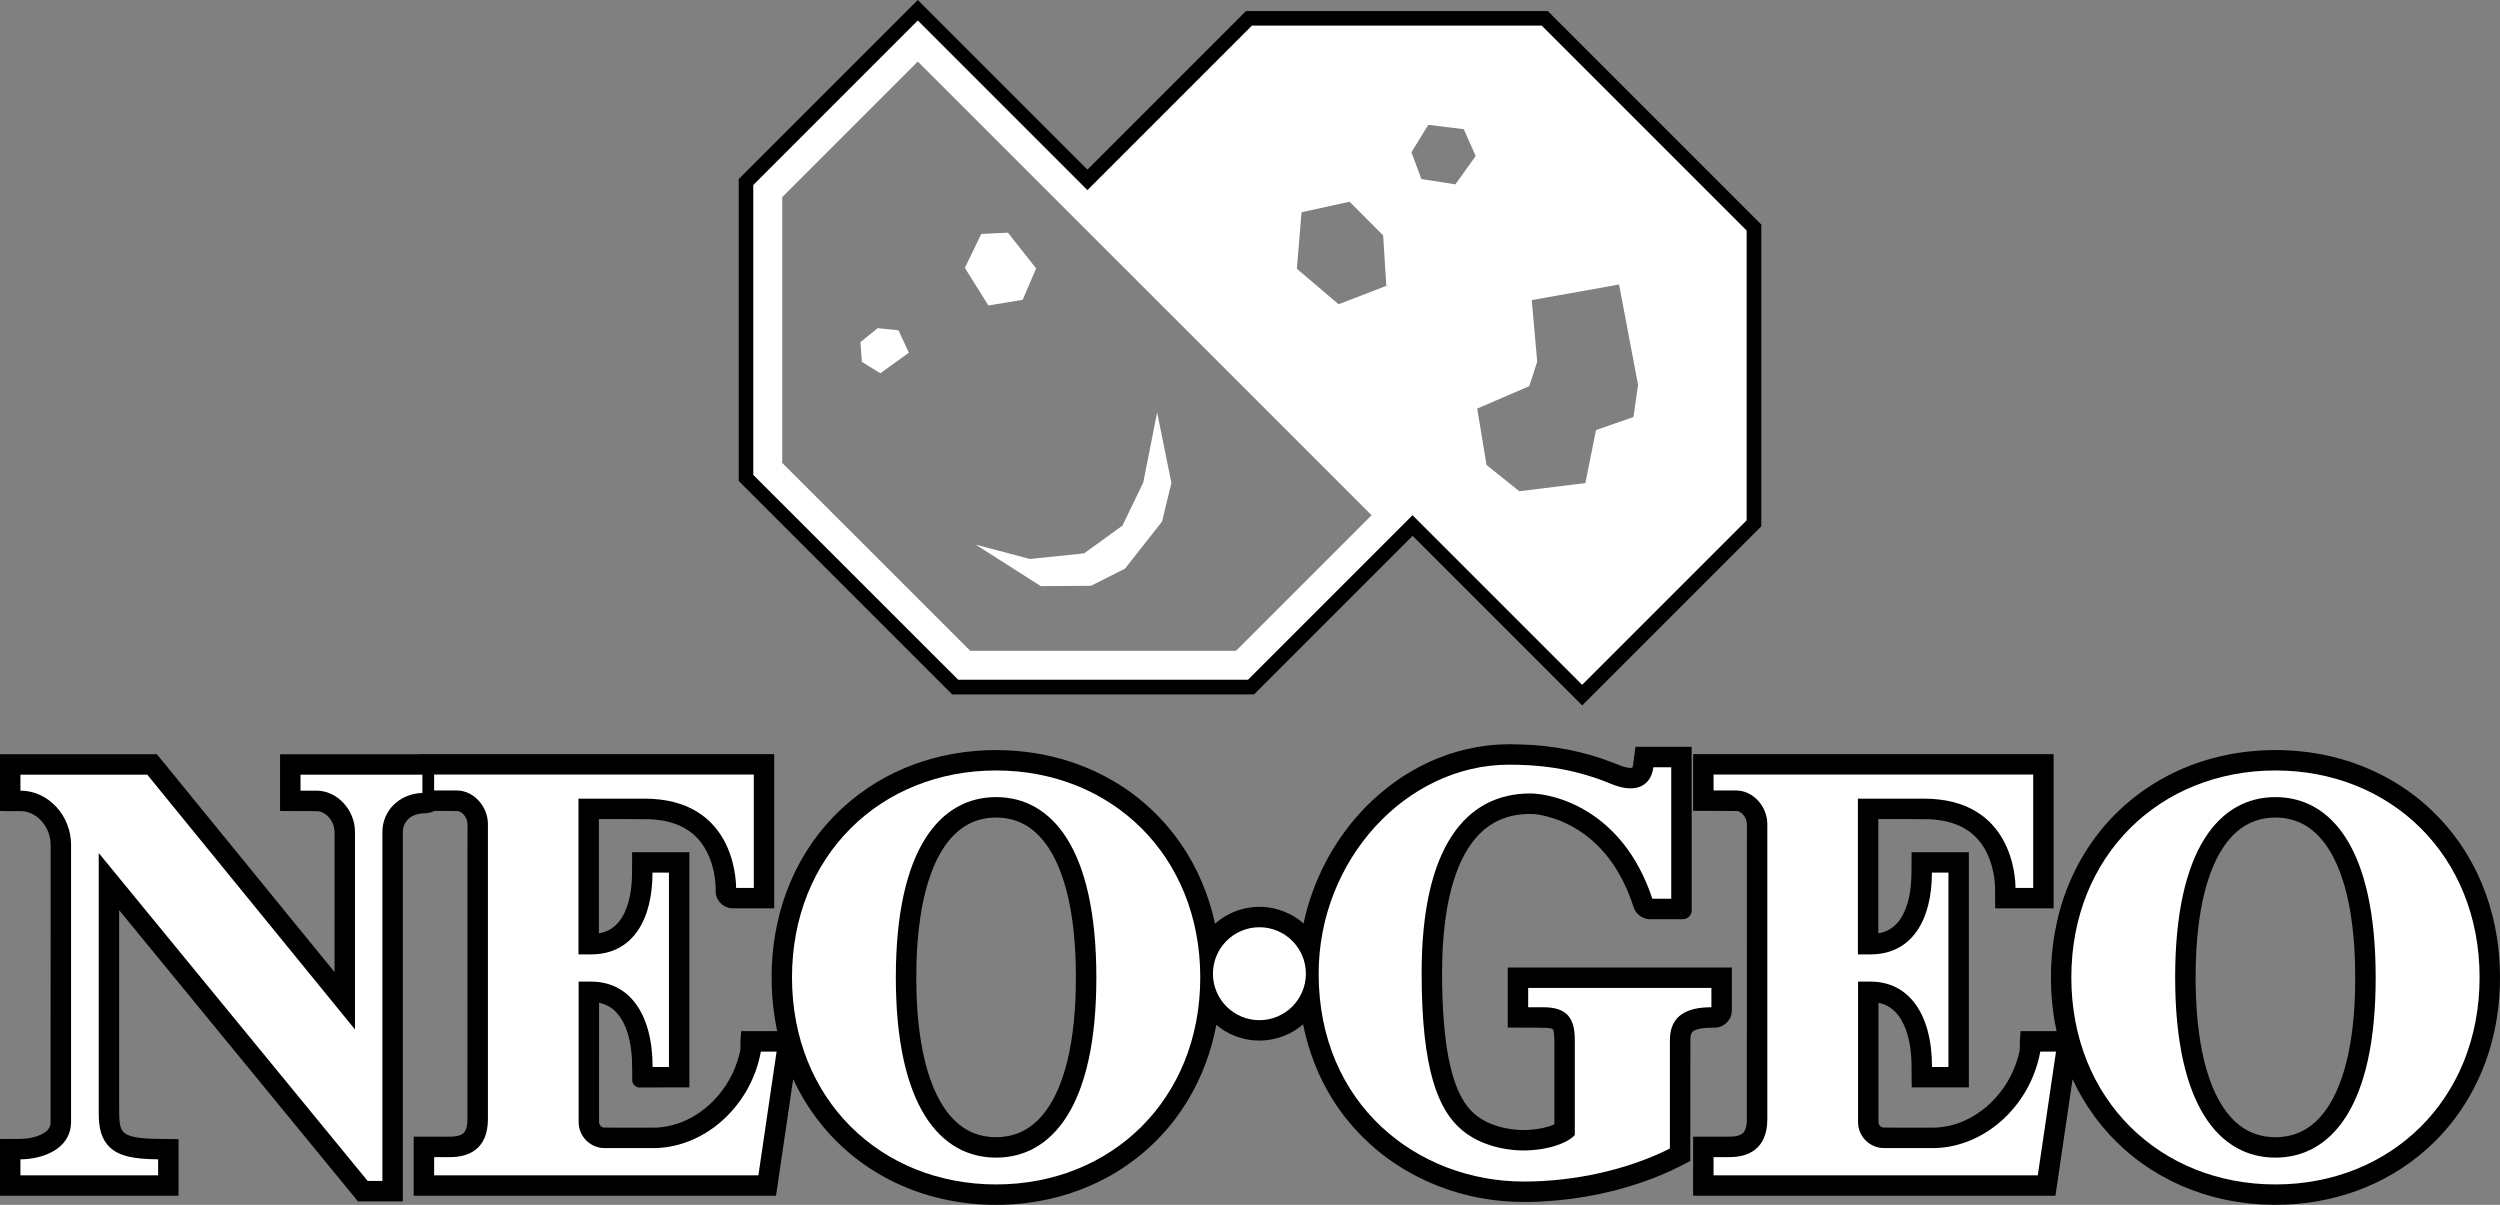 <?xml version="1.0" encoding="UTF-8" standalone="no"?>
<!-- Generator: Adobe Illustrator 26.0.1, SVG Export Plug-In . SVG Version: 6.00 Build 0)  -->

<svg
   version="1.1"
   id="Layer_1"
   x="0px"
   y="0px"
   viewBox="0 0 2937.487 1415.68"
   xml:space="preserve"
   sodipodi:docname="system (cópia).svg"
   width="2937.487"
   height="1415.68"
   inkscape:version="1.1.2 (0a00cf5339, 2022-02-04)"
   xmlns:inkscape="http://www.inkscape.org/namespaces/inkscape"
   xmlns:sodipodi="http://sodipodi.sourceforge.net/DTD/sodipodi-0.dtd"
   xmlns="http://www.w3.org/2000/svg"
   xmlns:svg="http://www.w3.org/2000/svg"><rect x="0" y="0" width="2937.487" height="1415.68" fill="#808080" stroke="none"/><defs
   id="defs175">
	
	

		
	
			
			
			
		
				
				
				
				
				
				
			
					
					
				
					
					
				
						
					
						
					
							
						
							
						
					
				
		
	
			
			
		
				
				
			
				
				
				
				
				
				
				
			</defs><sodipodi:namedview
   id="namedview173"
   pagecolor="#bababa"
   bordercolor="#666666"
   borderopacity="1.0"
   inkscape:pageshadow="2"
   inkscape:pageopacity="0.20784314"
   inkscape:pagecheckerboard="true"
   showgrid="false"
   fit-margin-top="0"
   fit-margin-left="0"
   fit-margin-right="0"
   fit-margin-bottom="0"
   inkscape:zoom="0.27389106"
   inkscape:cx="1203.0331"
   inkscape:cy="691.88093"
   inkscape:window-width="1920"
   inkscape:window-height="996"
   inkscape:window-x="0"
   inkscape:window-y="0"
   inkscape:window-maximized="1"
   inkscape:current-layer="Layer_1" />
<style
   type="text/css"
   id="style2">
	.st0{fill:#FFFFFF;}
	.st1{fill:#C2AC6D;}
	.st2{fill:#FCEA3C;}
	.st3{fill:#299DD8;}
</style>
<path
   id="path849"
   style="fill:#000000"
   class="st1"
   d="m 1774.293,874.41 c -8.914,0.17 -17.836,0.528 -26.691,1.619 -31.822,3.75 -62.743,14.459 -90.279,30.805 -42.901,25.342 -77.77,63.541 -100.496,107.772 -11.466,22.219 -19.967,45.968 -25.178,70.423 -12.982,-11.414 -29.813,-18.364 -47.076,-19.37 -14.447,-0.905 -29.119,2.318 -41.853,9.204 -5.402,2.881 -10.464,6.4 -15.052,10.454 -7.221,-33.354 -20.587,-65.477 -39.982,-93.607 -20.387,-29.723 -47.28,-54.976 -78.311,-73.328 -29.822,-17.729 -63.252,-29.229 -97.581,-34.103 -34.829,-5.019 -70.585,-3.675 -104.909,4.103 -30.932,7.066 -60.682,19.579 -87.015,37.328 -29.081,19.508 -54.025,45.183 -72.533,74.921 -18.391,29.392 -30.636,62.518 -36.407,96.679 -5.593,32.631 -5.7,66.171 -0.593,98.871 0.823,5.161 1.784,10.3 2.888,15.409 -14.142,0 -28.284,0 -42.426,0 -0.702,7.266 -0.956,14.571 -0.838,21.869 -0.44,2.203 -0.894,4.237 -1.464,6.42 -5.199,20.096 -15.756,38.772 -30.282,53.6 -0.285,0.275 -0.851,0.847 -1.244,1.236 -11.285,11.188 -24.972,20.044 -40.016,25.245 -0.452,0.144 -1.247,0.417 -1.832,0.607 -6.516,2.113 -13.271,3.482 -20.094,4.09 -1.146,0.095 -2.54,0.194 -3.785,0.248 -1.008,0.054 -2.286,0.056 -3.399,0.068 -11.312,0.077 -22.624,-0.018 -33.935,0.012 -8.278,-0.021 -16.562,0.039 -24.836,-0.153 -3.167,-0.659 -5.529,-3.907 -5.161,-7.128 -0.08,-6.257 0.018,-12.515 -0.03,-18.773 0.005,-40.228 0.01,-80.457 0.015,-120.686 8.047,1.564 15.564,5.802 20.961,11.989 6.135,6.888 10.102,15.437 12.771,24.198 1.793,5.887 3.017,12.001 3.818,18.033 0.526,3.942 0.903,8.189 1.099,12.295 0.39,8.534 0.226,17.083 0.39,25.619 0.536,4.3 4.766,7.793 9.106,7.349 19.251,-0.079 38.503,-0.016 57.755,-0.037 0.444,-0.189 0.083,-1.183 0.2,-1.7 0,-91.567 0,-183.134 0,-274.7 -22.429,0 -44.858,0 -67.287,0 -0.094,9.463 0.125,18.929 -0.113,28.391 -0.233,9.922 -1.403,19.998 -4.005,29.645 -2.27,8.291 -5.664,16.418 -10.991,23.229 -2.893,3.652 -6.381,6.859 -10.384,9.258 -0.532,0.31 -1.341,0.775 -2.007,1.103 -3.621,1.808 -7.522,3.039 -11.511,3.709 0,-44.747 0,-89.493 0,-134.24 20.074,0.027 40.151,-0.087 60.224,0.192 3.919,0.183 7.886,0.551 11.695,1.106 0.93,0.137 1.884,0.286 2.718,0.429 6.115,1.053 12.145,2.667 17.906,4.984 0.387,0.168 0.991,0.407 1.438,0.604 2.15,0.923 4.465,2.061 6.596,3.262 7.553,4.212 14.226,9.986 19.435,16.893 2.679,3.507 5.073,7.405 7.025,11.26 2.691,5.313 4.872,11.102 6.463,16.925 2.084,7.635 3.296,15.503 3.638,23.409 0.049,1.177 0.095,2.602 0.103,3.877 -0.026,2.369 -0.044,4.774 0.656,7.064 2.238,8.173 10.033,14.649 18.586,14.823 7.098,0.145 14.198,0.028 21.296,0.071 9.407,0 18.814,0 28.22,0 0,-60.4 0,-120.801 0,-181.201 -138.429,0 -276.858,0 -415.287,0 -1.412,0.24 -2.856,0.034 -4.282,0.117 -53.677,10e-6 -107.354,0 -161.031,0 0,22.221 0,44.441 0,66.662 14.958,0.287 29.92,-0.064 44.877,0.307 6.141,0.89 11.389,5.049 14.725,10.137 3.322,4.956 4.751,11.035 4.429,16.961 -0.036,53.966 -0.029,107.933 -0.031,161.899 -69.571,-85.323 -139.139,-170.647 -208.711,-255.969 -61.464,0 -122.927,0 -184.391,0 0,22.239 0,44.478 0,66.717 8.278,0.332 16.561,-0.099 24.84,0.13 4.177,0.115 8.332,1.031 12.114,2.822 9.796,4.516 17.136,13.541 20.438,23.72 1.675,5.052 2.308,10.406 2.137,15.714 -0.051,108.113 -0.006,216.226 -0.094,324.339 -0.266,4.559 -3.081,8.753 -6.974,11.057 -5.735,3.869 -12.556,5.75 -19.324,6.806 -8.095,1.106 -16.284,0.58 -24.425,0.736 -2.904,0.022 -5.808,0.042 -8.712,0.065 0,22.231 0,44.462 0,66.693 69.934,0 139.867,0 209.801,0 0,-22.174 0,-44.348 0,-66.522 -9.423,-0.197 -18.849,-0.165 -28.271,-0.379 -7.991,-0.24 -16.224,-0.583 -24.133,-2.296 -1.897,-0.415 -4.03,-1.014 -5.957,-1.739 -4.061,-1.382 -7.788,-4.373 -9.165,-8.545 -1.181,-3.068 -1.692,-6.53 -1.93,-9.68 -0.111,-1.473 -0.164,-2.896 -0.215,-4.295 -0.199,-10.04 -0.094,-20.083 -0.121,-30.124 -0.006,-70.674 -0.005,-141.347 -0.008,-212.021 93.544,114.067 187.09,228.132 280.633,342.199 17.556,0 35.112,0 52.668,0 0.013,-145.165 0.017,-290.331 0.059,-435.496 0.431,-7.882 5.817,-15.17 13.12,-18.093 2.495,-1.084 5.163,-1.724 7.854,-2.084 0.361,-0.042 1.115,-0.134 1.623,-0.18 0.628,-0.067 1.565,-0.113 2.314,-0.157 2.788,-0.002 5.596,-0.286 8.249,-1.185 1.347,-0.405 2.63,-1.042 3.902,-1.591 9.281,0.047 18.571,-0.173 27.845,0.206 4.184,0.962 7.382,4.355 9.255,8.08 1.658,3.353 2.041,7.178 1.795,10.868 -0.037,114.774 -1.7e-4,229.548 -0.087,344.321 -0.119,4.714 -0.698,9.672 -3.332,13.708 -2.383,3.188 -6.411,4.524 -10.204,5.072 -1.738,0.268 -3.668,0.409 -5.312,0.483 -5.804,0.153 -11.612,0 -17.417,0.048 -8.955,0 -17.909,-0.01 -26.864,-0.01 0,23.135 0,46.27 0,69.404 141.906,0 283.812,0 425.719,0 6.725,-45.663 13.448,-91.327 20.172,-136.99 14.74,31.853 36.06,60.7 62.514,83.8 27.609,24.184 60.601,42.103 95.792,52.467 38.008,11.249 78.387,14.046 117.661,8.985 32.703,-4.22 64.695,-14.335 93.638,-30.182 31.254,-17.083 58.806,-40.915 80.138,-69.446 19.399,-25.925 33.636,-55.615 42.225,-86.811 2.06,-7.467 3.793,-15.023 5.218,-22.637 12.895,10.887 29.362,17.512 46.233,18.365 18.056,1.015 36.456,-4.347 50.969,-15.181 1.636,-1.206 3.228,-2.472 4.763,-3.804 6.299,31.591 18.08,62.18 35.413,89.376 18.977,29.921 44.403,55.721 74.04,75.14 32.434,21.37 69.637,35.327 108.026,41.075 21.034,3.17 42.407,3.812 63.627,2.533 44.503,-2.327 88.72,-11.347 130.346,-27.332 14.924,-5.788 29.415,-12.654 43.508,-20.234 0.016,-48.089 -0.046,-96.179 0.11,-144.268 0.236,-2.69 0.589,-5.69 2.614,-7.68 3.31,-2.689 7.67,-3.391 11.759,-4.029 4.92,-0.686 9.823,-0.603 14.774,-0.662 8.757,-0.101 16.726,-6.82 18.922,-15.196 1.054,-3.841 0.478,-7.852 0.622,-11.775 0,-14.568 -0.01,-29.137 -0.01,-43.705 -87.766,0 -175.533,0 -263.299,0 0,23.503 0,47.007 0,70.51 15.366,0.382 30.742,-0.058 46.105,0.401 2.291,0.223 4.701,0.366 6.746,1.531 0.931,1.271 1.006,2.932 1.335,4.424 0.936,6.542 0.503,13.169 0.597,19.753 0.01,29.228 0.01,58.456 0.01,87.684 -8.875,3.829 -18.507,5.565 -28.096,6.351 -1.561,0.112 -3.148,0.205 -4.624,0.249 -6.058,0.213 -12.258,-0.124 -18.177,-1.002 -8.62,-1.234 -17.131,-3.429 -25.141,-6.871 -1.403,-0.606 -2.992,-1.343 -4.429,-2.08 -7.219,-3.634 -13.819,-8.546 -19.143,-14.645 -4.416,-4.982 -8.006,-10.645 -11,-16.578 -0.44,-0.889 -0.999,-2.022 -1.46,-3.017 -5.806,-12.615 -9.452,-26.11 -12.14,-39.699 -3.787,-19.37 -5.651,-39.063 -6.72,-58.753 -0.915,-18.404 -1.266,-36.953 -0.863,-55.443 0.199,-10.237 0.782,-20.638 1.656,-30.852 0.872,-9.958 2.085,-19.887 3.752,-29.744 0.25,-1.373 0.516,-2.978 0.774,-4.352 2.554,-13.844 6.072,-27.687 10.988,-40.796 2.93,-7.764 6.394,-15.336 10.535,-22.531 0.767,-1.312 1.654,-2.812 2.52,-4.165 4.932,-7.849 10.836,-15.13 17.802,-21.267 0.558,-0.481 1.431,-1.238 1.986,-1.688 1.615,-1.329 3.283,-2.593 5,-3.787 0.545,-0.378 1.362,-0.924 2.021,-1.351 11.616,-7.609 25.35,-11.628 39.15,-12.51 1.974,-0.138 3.897,-0.227 5.816,-0.235 5.243,-0.038 10.475,0.591 15.604,1.65 0.485,0.102 1.218,0.254 1.736,0.376 1.696,0.374 3.315,0.791 5.067,1.255 9.662,2.571 18.992,6.348 27.767,11.135 1.15,0.641 2.507,1.389 3.719,2.111 15.096,8.861 28.35,20.752 39.063,34.577 9.479,12.161 17.092,25.709 23.057,39.91 2.613,6.163 4.892,12.463 6.976,18.822 1.165,3.605 3.425,6.816 6.382,9.177 4.074,3.307 9.396,4.978 14.628,4.679 12.583,-0.046 25.168,-0.01 37.75,-0.022 5.422,-0.377 9.881,-5.691 9.379,-11.09 -0.06,-48.207 -0.013,-96.414 -0.027,-144.621 0,-15.598 0,-31.197 0,-46.795 -22.009,0 -44.018,0 -66.027,0 -1.109,7.106 -1.841,14.264 -2.874,21.38 -0.209,1.1 -0.361,2.254 -0.942,3.233 -1.466,0.341 -2.921,0.141 -4.406,0.009 -6.312,-0.858 -12.097,-3.687 -17.993,-5.927 -35.063,-13.794 -72.674,-20.676 -110.293,-21.524 -3.367,-0.1 -6.74,-0.093 -10.104,-0.198 -0.253,-0.041 -0.509,-0.065 -0.765,-0.068 z m 896.031,6.91 c -37.778,0.442 -75.596,8.192 -110.085,23.743 -36.901,16.599 -69.784,42.165 -94.671,74.095 -23.578,30.195 -40.063,65.782 -48.445,103.133 -8.073,35.571 -9.337,72.603 -4.361,108.711 0.985,6.906 2.186,13.781 3.67,20.598 -14.102,0 -28.204,0 -42.307,0 -0.715,7.266 -1.003,14.57 -0.877,21.869 -2.967,15.032 -8.97,29.43 -17.389,42.223 -0.347,0.504 -0.868,1.293 -1.286,1.904 -11.549,16.811 -27.484,30.765 -46.146,39.137 -1.633,0.735 -3.148,1.36 -4.841,2.016 -2.104,0.81 -4.27,1.556 -6.345,2.195 -2.337,0.726 -4.876,1.383 -7.154,1.898 -4.173,0.932 -8.585,1.585 -12.738,1.897 -0.961,0.072 -2.103,0.134 -2.957,0.171 -7.488,0.159 -14.979,0.083 -22.468,0.085 -12.747,-0.071 -25.496,0.156 -38.241,-0.139 -1.112,0.065 -2.235,-0.122 -3.179,-0.745 -2.17,-1.27 -3.566,-3.804 -3.284,-6.33 -0.097,-10.072 -0.016,-20.144 -0.045,-30.216 0.01,-36.438 0.012,-72.876 0.018,-109.315 3.566,0.708 7.033,1.917 10.256,3.6 1,0.515 2.191,1.218 3.217,1.885 7.322,4.821 12.565,12.217 16.225,20.073 3.168,6.79 5.251,14.04 6.677,21.382 0.351,1.832 0.696,3.875 0.972,5.801 1.2,8.153 1.508,16.199 1.556,24.431 0.078,7.426 0.107,14.853 0.156,22.279 22.38,0 44.759,0 67.139,0 0,-92.133 0,-184.267 0,-276.4 -22.426,0 -44.852,0 -67.277,0 -0.137,9.611 0.031,19.32 -0.242,28.871 -0.159,6.171 -0.678,12.336 -1.682,18.43 -0.252,1.531 -0.568,3.277 -0.906,4.88 -1.611,7.71 -4.105,15.494 -8.002,22.469 -1.302,2.321 -2.673,4.469 -4.338,6.574 -4.692,5.968 -11.104,10.694 -18.442,12.81 -0.749,0.231 -1.652,0.486 -2.254,0.626 -1.076,0.271 -2.164,0.492 -3.257,0.684 0,-44.749 0,-89.497 0,-134.246 20.069,0.024 40.139,-0.085 60.206,0.191 7.162,0.341 14.312,1.245 21.278,2.967 1.47,0.365 3.149,0.827 4.681,1.298 3.34,1.024 6.763,2.331 9.834,3.765 11.053,5.058 20.582,13.364 27.092,23.629 3.195,4.93 5.778,10.243 7.82,15.748 0.517,1.39 1.071,3.008 1.541,4.508 2.657,8.527 4.274,17.565 4.654,26.379 0.238,8.084 0.07,16.302 0.195,24.439 0.01,0.659 0.016,1.318 0.023,1.976 22.892,0 45.784,0 68.676,0 0,-60.4 0,-120.801 0,-181.201 -141.2,0 -282.4,0 -423.6,0 0,22.23 0,44.461 0,66.691 17.306,0.092 34.614,-0.15 51.918,0.168 4.246,0.864 7.503,4.266 9.434,7.992 1.813,3.557 2.109,7.652 1.85,11.573 -0.01,114.804 -0.017,229.608 -0.067,344.411 -0.05,1.137 -0.132,2.28 -0.245,3.315 -0.408,3.631 -1.267,7.396 -3.551,10.334 -2.788,3.114 -7.071,4.229 -11.082,4.663 -5.026,0.562 -10.095,0.306 -15.141,0.349 -9.993,-0.022 -19.986,0.02 -29.979,0 -1.046,0 -2.093,0 -3.139,0 0,23.134 0,46.267 0,69.4 141.906,0 283.812,0 425.719,0 6.718,-45.623 13.433,-91.246 20.15,-136.869 14.464,31.191 35.216,59.511 60.953,82.342 26.484,23.578 58.04,41.357 91.813,52.11 35.913,11.476 74.15,15.262 111.666,11.935 31.235,-2.776 62.056,-10.761 90.489,-24.035 29.771,-13.872 56.806,-33.609 78.99,-57.836 19.953,-21.734 35.892,-47.08 47.176,-74.325 8.48,-20.4 14.323,-41.864 17.658,-63.695 4.767,-30.992 4.589,-62.713 -0.212,-93.689 -5.479,-34.629 -17.397,-68.34 -35.762,-98.254 -19.669,-32.101 -46.64,-59.729 -78.4,-79.966 -31.913,-20.404 -68.381,-33.463 -105.873,-38.629 -14.382,-2.003 -28.913,-2.886 -43.432,-2.77 z m -1499.848,79.279 c 1.494,0.003 3.145,0.055 4.436,0.129 11.6,0.658 23.12,4.095 32.871,10.481 11.308,7.305 20.182,17.853 27.023,29.343 7.627,12.86 13.007,26.938 17.063,41.295 2.742,9.746 4.868,19.616 6.57,29.652 1.002,5.958 1.847,11.998 2.557,18.001 2.882,24.748 3.55,49.606 2.981,74.513 -0.216,8.273 -0.6,16.524 -1.205,24.802 -1.206,16.421 -3.28,32.932 -6.688,49.101 -1.253,5.955 -2.703,11.92 -4.394,17.828 -1.646,5.778 -3.601,11.686 -5.774,17.378 -1.667,4.378 -3.55,8.742 -5.556,12.894 -1.928,3.987 -4.133,8.018 -6.4,11.701 -6.64,10.738 -15.063,20.603 -25.69,27.565 -3.891,2.554 -8.044,4.717 -12.396,6.374 -0.745,0.274 -1.75,0.646 -2.612,0.922 -12.214,4.084 -25.512,4.624 -38.105,2.075 -1.857,-0.391 -3.645,-0.843 -5.407,-1.359 -2.476,-0.722 -4.902,-1.611 -7.271,-2.631 -0.794,-0.351 -1.843,-0.817 -2.721,-1.257 -11.371,-5.545 -20.813,-14.472 -28.184,-24.658 -5.429,-7.462 -9.809,-15.636 -13.54,-24.062 -0.305,-0.72 -0.738,-1.715 -1.092,-2.54 -5.564,-13.24 -9.457,-27.127 -12.381,-41.17 -0.808,-3.946 -1.596,-8.091 -2.266,-12.138 -0.715,-4.249 -1.369,-8.697 -1.918,-12.979 -0.945,-7.269 -1.67,-14.562 -2.239,-21.805 -0.588,-7.719 -0.982,-15.566 -1.23,-23.285 -0.368,-12.123 -0.349,-24.257 -0.01,-36.381 0.124,-4.165 0.303,-8.524 0.532,-12.686 0.444,-8.292 1.116,-16.439 1.983,-24.686 2.235,-20.304 5.903,-40.663 12.282,-60.187 4.58,-13.869 10.559,-27.399 18.949,-39.407 6.657,-9.492 14.997,-17.967 25.061,-23.834 1.307,-0.766 2.843,-1.585 4.287,-2.279 9.392,-4.558 19.856,-6.693 30.27,-6.704 0.072,-3.5e-4 0.143,-0.004 0.215,-0.003 z m 1503.189,0 c 1.464,0.025 2.897,0.04 4.278,0.123 12.683,0.663 25.275,4.732 35.591,12.217 0.456,0.339 1.199,0.864 1.752,1.293 11.205,8.536 19.722,20.137 26.198,32.545 3.017,5.762 5.625,11.731 7.935,17.808 0.323,0.89 0.71,1.888 1.036,2.808 3.396,9.384 6.103,19.26 8.254,29.013 2.189,9.975 3.892,20.267 5.171,30.488 1.006,8.153 1.782,16.523 2.327,24.793 0.418,6.237 0.712,12.63 0.899,18.937 0.362,12.456 0.332,25.072 -0.035,37.586 -0.395,12.39 -1.221,24.992 -2.61,37.325 -0.642,5.705 -1.407,11.399 -2.3,17.022 -0.918,5.754 -2.006,11.59 -3.224,17.219 -0.638,2.912 -1.352,5.979 -2.055,8.768 -2.951,11.598 -6.727,23.171 -11.732,34.132 -1.01,2.223 -2.077,4.423 -3.162,6.532 -6.251,12.113 -14.353,23.508 -25.046,32.095 -7.743,6.317 -16.944,10.824 -26.691,13.034 -9.753,2.234 -19.956,2.42 -29.808,0.721 -9.398,-1.689 -18.475,-5.316 -26.275,-10.852 -8.596,-6.006 -15.739,-13.903 -21.57,-22.577 -0.271,-0.405 -0.734,-1.114 -1.079,-1.635 -8.824,-13.727 -14.844,-29.071 -19.295,-44.717 -0.911,-3.201 -1.735,-6.383 -2.509,-9.571 -1.074,-4.472 -2.016,-8.862 -2.882,-13.391 -0.98,-5.072 -1.842,-10.371 -2.573,-15.449 -0.672,-4.783 -1.279,-9.46 -1.782,-14.293 -1.095,-10.441 -1.811,-20.893 -2.218,-31.357 -0.553,-14.461 -0.554,-29.142 -0.062,-43.616 0.3,-8.618 0.814,-17.323 1.562,-25.855 0.452,-5.118 1.013,-10.331 1.639,-15.363 2.862,-22.259 7.425,-44.466 15.809,-65.353 4.957,-12.307 11.3,-24.182 19.843,-34.391 0.757,-0.895 1.691,-1.967 2.547,-2.904 7.804,-8.604 17.587,-15.546 28.616,-19.328 7.518,-2.648 15.499,-3.756 23.45,-3.807 z" /><g
   id="g591"
   transform="translate(24.002)"
   style="fill:#ffffff"><path
     class="st1"
     d="M 472.3,910.2 H 329.1 V 929 h 18.7 c 25,0 45.3,23.3 45.3,48.3 v 232.3 L 149,910.2 H 0 V 929 c 33.3,0 59.5,30 59.5,63.4 v 325.5 c 0,33.3 -35.1,44.3 -59.5,44.3 v 18.8 h 161.8 v -18.8 c -30.3,-0.2 -46.3,-4.3 -56.7,-14.1 C 94.8,1338.3 92,1325.3 92,1307.4 v -305.1 l 316,385.3 h 17.3 v -410 c 0,-24.3 19,-44.9 47,-45.9 z"
     id="path16"
     style="fill:#ffffff" /><circle
     class="st1"
     cx="1455.8"
     cy="1144.1"
     r="54.6"
     id="circle18"
     style="fill:#ffffff" /><g
     id="g22"
     style="fill:#ffffff">
					<path
   class="st1"
   d="m 1771.6,1160.8 v 22.7 h 17.8 c 28.9,0 37,13.9 37,38.8 v 111.3 c -6.6,8 -29.1,18.2 -61,18.2 -6.5,0 -43.3,-0.7 -70.8,-23.3 -28.8,-23.6 -48.2,-71.5 -48.2,-185.3 0,-148.2 52.1,-210.9 127.7,-210.9 24.6,0 107.9,16.6 143.4,123.7 h 22.2 V 901.5 h -21 c -2.7,20.8 -19.1,32.3 -50.1,19.4 -46.8,-19.5 -88.7,-22.4 -119.4,-22.4 -120.9,0 -223.8,111.9 -223.8,245.6 0,154 116.3,244.2 241.1,244.2 59.2,0 121.9,-13.7 171.6,-38.8 v -127.2 c 0,-29.8 20.8,-38.8 48.8,-38.8 v -22.7 z"
   id="path20"
   style="fill:#ffffff" />
				</g><g
     id="g32"
     style="fill:#ffffff">
					<path
   class="st1"
   d="m 870,1235.7 c -11.7,64.5 -67.3,114.9 -129.7,113.3 h -53.8 c -16.9,0 -30.6,-13.7 -30.6,-30.6 v -165 h 14.8 c 44,0 72.1,36.9 72.1,100.3 H 762 v -112.4 -5.7 -110.3 h -19.3 c 0,55.8 -23.6,96.1 -72.2,96.1 h -14.8 v -183 h 77.4 c 104.2,0 107.8,92.9 107.8,104.9 h 20.8 V 942.4 910.1 H 486.1 v 18.7 h 26.5 c 20.3,0 36.7,19.2 36.7,39.4 v 346.6 c 0,36.5 -23.9,44.8 -44.2,44.8 h -19 v 21.4 h 63.2 317.8 l 21.4,-145.4 H 870 Z"
   id="path24"
   style="fill:#ffffff" />
					<g
   id="g30"
   style="fill:#ffffff">
						<g
   id="g28"
   style="fill:#ffffff">
							<path
   class="st1"
   d="m 1146.4,905.3 c -135.5,0 -239.8,99.8 -239.8,243.2 0,143.4 104.4,243.2 239.8,243.2 135.5,0 239.9,-99.8 239.9,-243.2 0,-143.4 -104.4,-243.2 -239.9,-243.2 z m 0,454.9 c -65.1,0 -117.8,-59.6 -117.8,-211.8 0,-152.2 52.8,-211.8 117.8,-211.8 65.1,0 117.8,59.6 117.8,211.8 0.1,152.2 -52.7,211.8 -117.8,211.8 z"
   id="path26"
   style="fill:#ffffff" />
						</g>
					</g>
				</g><g
     id="g42"
     style="fill:#ffffff">
					<path
   class="st1"
   d="m 2373.3,1235.7 c -11.7,64.5 -67.3,114.9 -129.7,113.3 h -53.8 c -16.9,0 -30.6,-13.7 -30.6,-30.6 v -165 h 14.8 c 44,0 72.1,36.9 72.1,100.3 h 19.3 v -112.4 -5.7 -110.3 H 2246 c 0,55.8 -23.6,96.1 -72.2,96.1 H 2159 v -183 h 77.4 c 104.2,0 107.8,92.9 107.8,104.9 H 2365 V 942.4 910.1 h -375.6 v 18.7 h 26.5 c 20.3,0 36.7,19.2 36.7,39.4 v 346.6 c 0,36.5 -23.9,44.8 -44.2,44.8 h -19 v 21.4 h 63.2 317.8 l 21.4,-145.4 h -18.5 z"
   id="path34"
   style="fill:#ffffff" />
					<g
   id="g40"
   style="fill:#ffffff">
						<g
   id="g38"
   style="fill:#ffffff">
							<path
   class="st1"
   d="m 2649.6,905.3 c -135.5,0 -239.8,99.8 -239.8,243.2 0,143.4 104.4,243.2 239.8,243.2 135.5,0 239.9,-99.8 239.9,-243.2 0,-143.4 -104.4,-243.2 -239.9,-243.2 z m 0,454.9 c -65.1,0 -117.8,-59.6 -117.8,-211.8 0,-152.2 52.8,-211.8 117.8,-211.8 65.1,0 117.8,59.6 117.8,211.8 0.2,152.2 -52.7,211.8 -117.8,211.8 z"
   id="path36"
   style="fill:#ffffff" />
						</g>
					</g>
				</g></g><path
   id="polygon144"
   d="M 1078.402 12.1 L 876.502 213.9 L 876.502 561.5 L 1122.303 807.301 L 1470.002 807.301 L 1659.803 617.5 L 1859.102 816.801 L 2061.002 614.9 L 2061.002 267.4 L 1815.201 21.6 L 1467.502 21.6 L 1277.701 211.4 L 1078.402 12.1 z M 1078.402 72.301 L 1611.602 605.4 L 1452.303 764.699 L 1140.002 764.699 L 919.102 543.9 L 919.102 231.6 L 1078.402 72.301 z M 1678.201 146.699 L 1719.902 151.801 L 1733.902 183.301 L 1710.102 216.6 L 1670.102 210.4 L 1658.402 178.9 L 1678.201 146.699 z M 1585.701 237 L 1625.201 276.6 L 1628.902 335.9 L 1572.803 357.5 L 1523.803 315.801 L 1529.303 249.4 L 1585.701 237 z M 1902.402 334.301 L 1924.701 452.199 L 1919.303 490 L 1875.303 505.301 L 1862.803 567.6 L 1785.201 577.199 L 1746.701 546.4 L 1735.701 480.1 L 1796.902 453.699 L 1806.201 424.9 L 1799.803 352.6 L 1902.402 334.301 z "
   style="fill:#ffffff" /><path
   class="st0"
   d="m 1078.402,24.1 199.3,199.3 193.3,-193.3 h 340.5 l 240.8,240.8 v 340.5 l -193.3,193.3 -199.3,-199.3 -193.3,193.3 h -340.5 L 885.102,558 V 217.4 L 1078.402,24.1 m 0,-24.1 -12.1,12.1 -193.3,193.3 -5,5 v 7.1 340.5 7.1 l 5,5 240.8,240.8 5,5 h 7.1 340.5 7.1 l 5,-5 181.3,-181.3 187.2,187.2 12.1,12.1 12.1,-12.1 193.3,-193.3 5,-5 v -7.1 -340.5 -7.1 l -5,-5 -240.8,-240.8 -5,-5 h -7.1 -340.5 -7.1 l -5,5 -181.3,181.3 -187.2,-187.2 z"
   id="path146"
   style="fill:#000000" /><path
   id="polygon152"
   d="M 1184.303 273.4 L 1153.002 274.9 L 1133.701 314.699 L 1161.303 358.9 L 1201.602 352.301 L 1217.502 315.4 L 1184.303 273.4 z M 1031.201 385.6 L 1011.002 402 L 1012.701 425.199 L 1034.402 438.6 L 1067.902 414.4 L 1055.701 388.1 L 1031.201 385.6 z M 1359.602 484.6 L 1343.402 566.699 L 1318.902 617.6 L 1273.803 650.199 L 1210.102 656.801 L 1146.303 639.9 L 1222.902 688.699 L 1281.902 688.301 L 1321.803 668.199 L 1365.402 612.801 L 1376.402 567.4 L 1359.602 484.6 z "
   style="fill:#ffffff" />
</svg>
